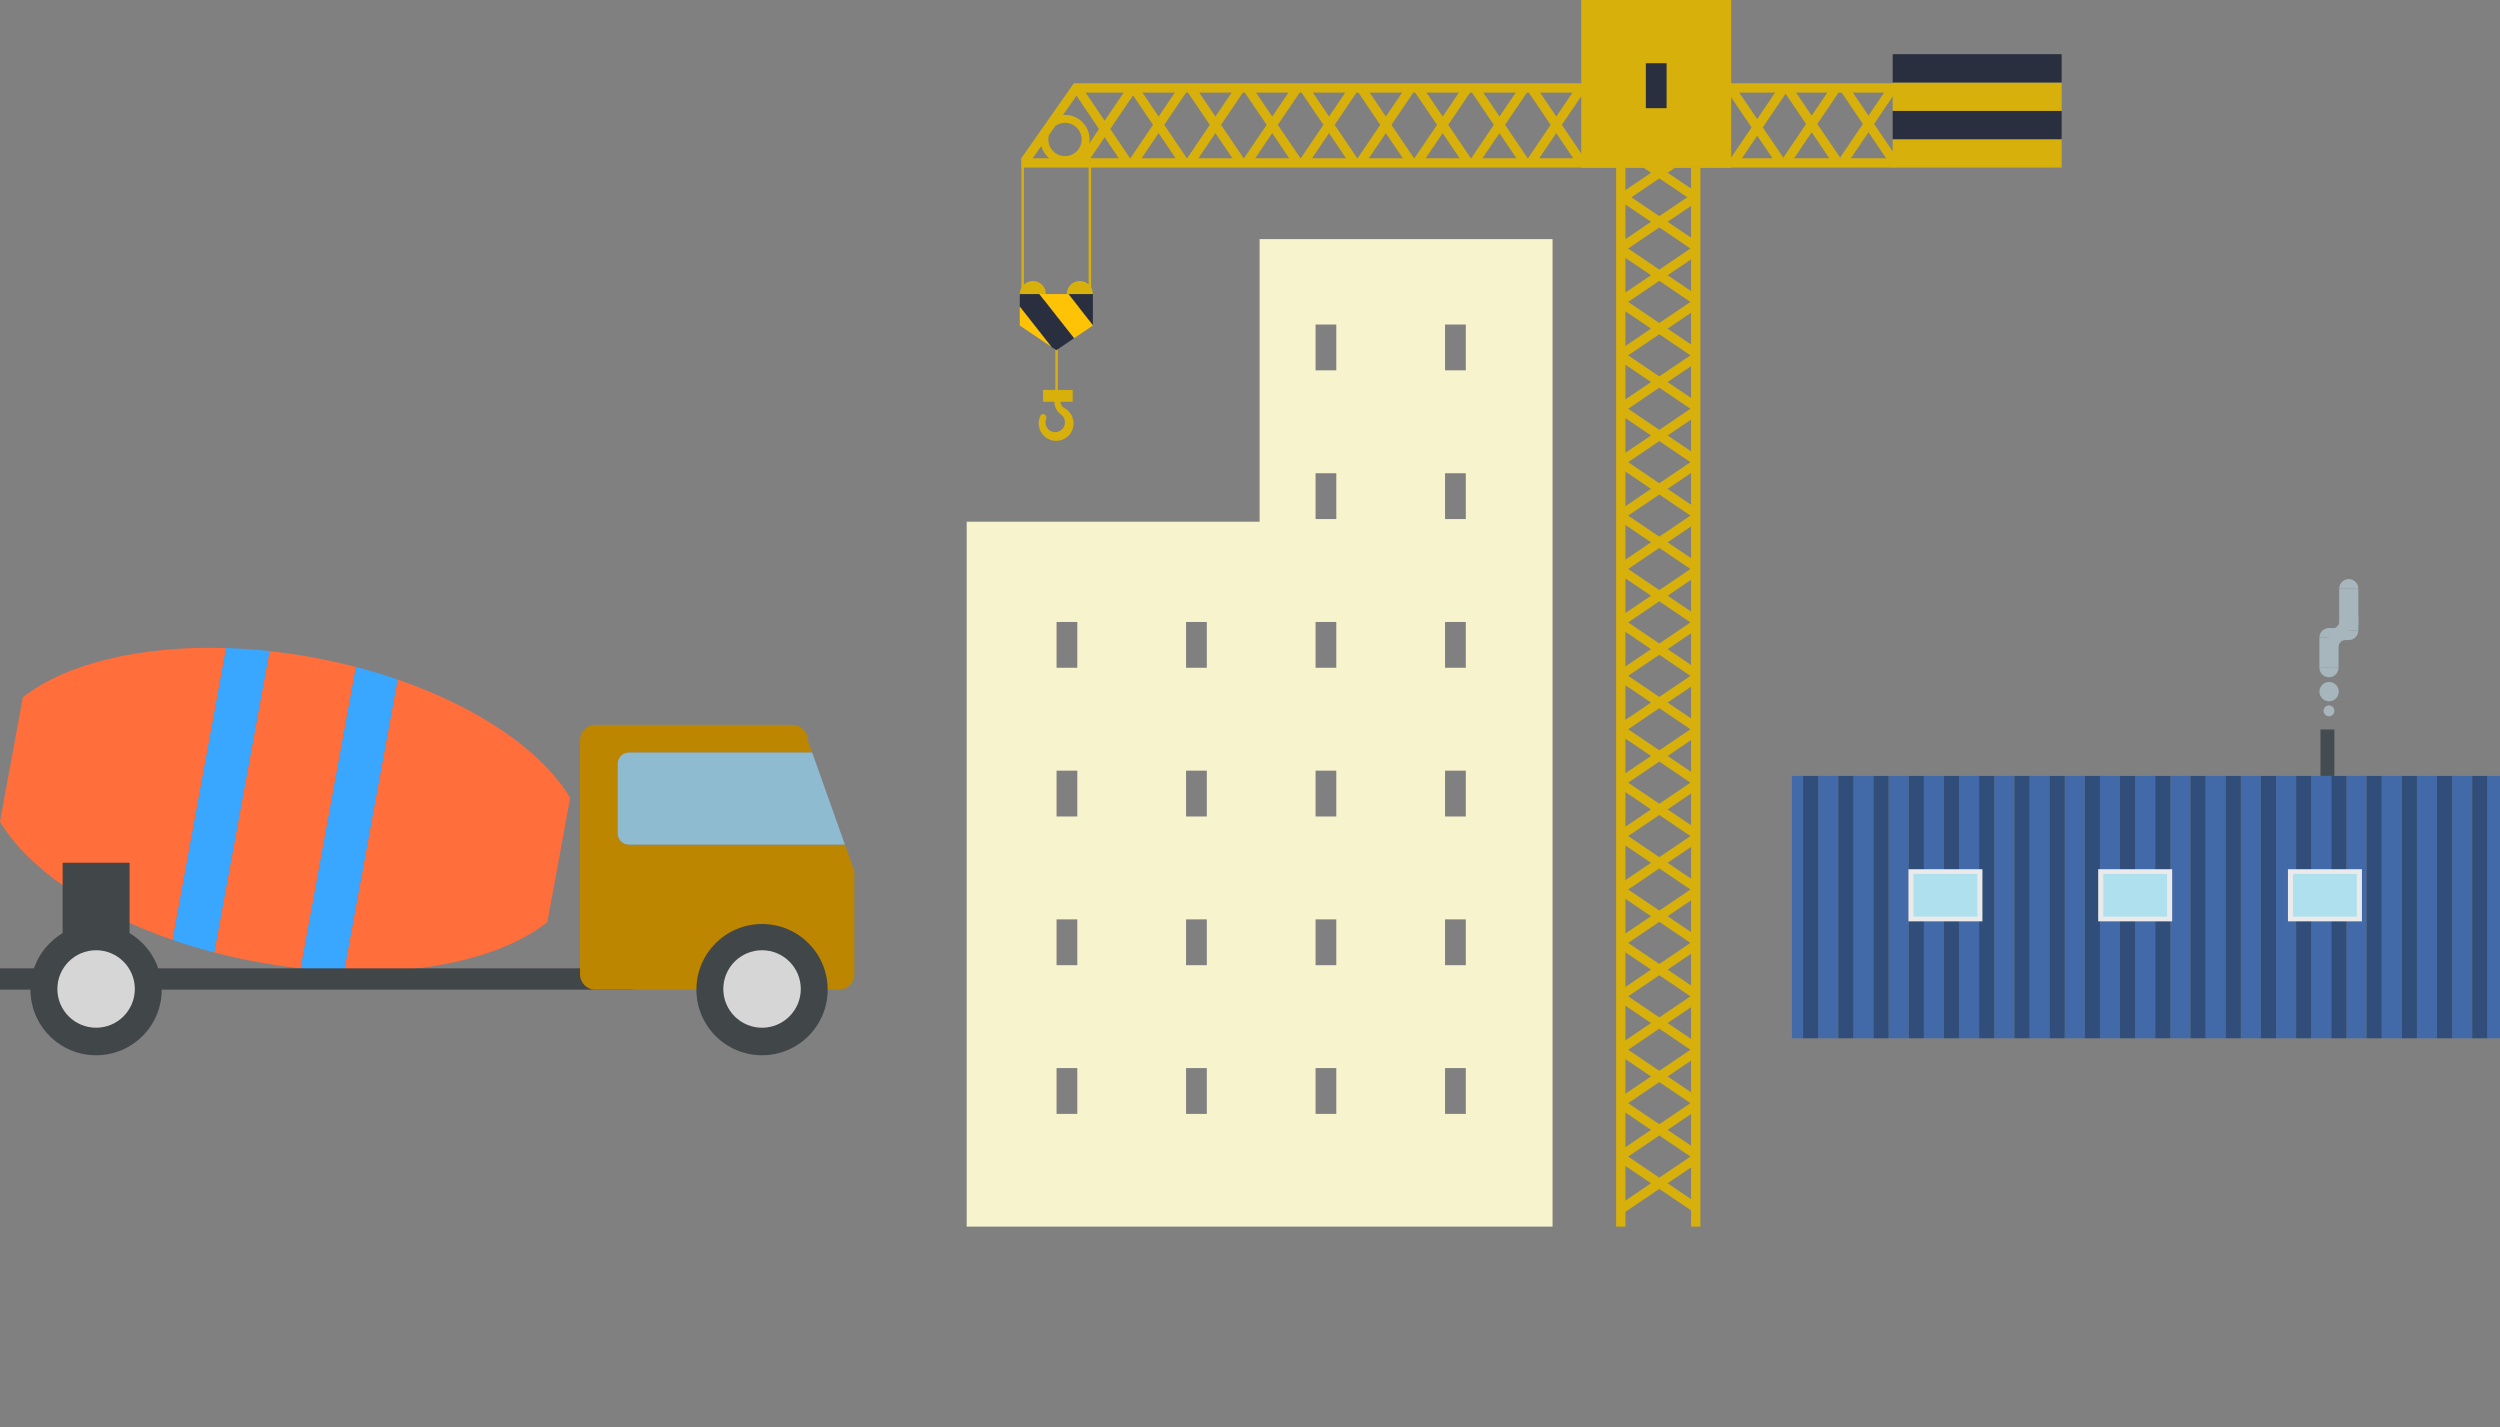 <?xml version="1.0" encoding="utf-8"?>
<!-- Generator: Adobe Illustrator 16.0.0, SVG Export Plug-In . SVG Version: 6.00 Build 0)  -->
<!DOCTYPE svg PUBLIC "-//W3C//DTD SVG 1.1//EN" "http://www.w3.org/Graphics/SVG/1.1/DTD/svg11.dtd">
<svg version="1.1" id="Layer_1" xmlns="http://www.w3.org/2000/svg" xmlns:xlink="http://www.w3.org/1999/xlink" x="0px" y="0px"
	 width="631.211px" height="360.4px" viewBox="0 0 631.211 360.4" enable-background="new 0 0 631.211 360.4" xml:space="preserve">
<rect x="0" y="0" width="631.211" height="360.4" fill="#808080" stroke="none"/>
<g>
	<rect x="257.896" y="39.955" fill="#D8B00B" width="0.626" height="34.711"/>
	<rect x="274.86" y="39.955" fill="#D8B00B" width="0.627" height="34.711"/>
	<rect x="257.896" y="39.955" fill="#D8B00B" width="220.345" height="2.348"/>
	
		<rect x="417.715" y="32.395" transform="matrix(-0.56 -0.828 0.828 -0.56 617.624 414.749)" fill="#D8B00B" width="2.348" height="22.115"/>
	
		<rect x="417.838" y="32.394" transform="matrix(0.56 -0.828 0.828 0.56 148.228 366.153)" fill="#D8B00B" width="2.348" height="22.117"/>
	
		<rect x="406.046" y="20.401" transform="matrix(0.828 -0.56 0.56 0.828 52.331 233.626)" fill="#4C7C84" width="2.352" height="22.115"/>
	
		<rect x="406.046" y="20.534" transform="matrix(0.828 0.56 -0.56 0.828 87.595 -222.703)" fill="#4C7C84" width="2.351" height="22.118"/>
	
		<rect x="456.263" y="20.398" transform="matrix(0.828 -0.561 0.561 0.828 61.053 261.929)" fill="#D8B00B" width="2.352" height="22.117"/>
	
		<rect x="441.937" y="20.406" transform="matrix(0.828 -0.561 0.561 0.828 58.649 254.01)" fill="#D8B00B" width="2.35" height="22.117"/>
	
		<rect x="456.282" y="20.517" transform="matrix(0.828 0.56 -0.56 0.828 96.29 -250.954)" fill="#D8B00B" width="2.349" height="22.115"/>
	
		<rect x="443.095" y="20.536" transform="matrix(0.828 0.56 -0.56 0.828 93.955 -243.457)" fill="#D8B00B" width="2.351" height="22.117"/>
	
		<rect x="470.626" y="20.406" transform="matrix(0.828 -0.561 0.561 0.828 63.589 270.105)" fill="#D8B00B" width="2.35" height="22.116"/>
	
		<rect x="470.625" y="20.516" transform="matrix(0.828 0.56 -0.56 0.828 98.754 -258.992)" fill="#D8B00B" width="2.349" height="22.117"/>
	<rect x="399.243" y="-0.299" fill="#D8B00B" width="37.854" height="42.66"/>
	<rect x="477.872" y="35.158" fill="#D8B00B" width="42.658" height="7.154"/>
	<rect x="477.872" y="28" fill="#2A2F3F" width="42.658" height="7.152"/>
	<rect x="477.872" y="20.839" fill="#D8B00B" width="42.658" height="7.15"/>
	<rect x="477.872" y="13.68" fill="#2A2F3F" width="42.658" height="7.15"/>
	<path fill="#D8B00B" d="M479.562,23.38v-2.35H271.27v0.1l-0.155-0.1L257.896,39.9l1.979,1.294l3.038-4.334
		c0.723,2.627,3.127,4.562,5.98,4.562c1.384,0,2.658-0.46,3.692-1.229l1.767,1.197l4.552-6.725l4.476,6.613l1.946-1.318
		l-5.002-7.389l5.753-8.5l5.041,7.445l-5.792,8.555l1.946,1.318l5.263-7.777l5.189,7.666l1.945-1.318l-5.715-8.443l5.51-8.139h0.485
		l5.513,8.139l-5.793,8.555l1.946,1.318l5.264-7.777l5.189,7.666l1.945-1.318l-5.716-8.443l5.51-8.139h0.486l5.512,8.139
		l-5.792,8.555l1.945,1.318l5.265-7.777l5.188,7.666l1.945-1.318l-5.717-8.443l5.512-8.139h0.483l5.513,8.139l-5.791,8.555
		l1.944,1.318l5.267-7.777l5.188,7.666l1.947-1.318l-5.717-8.443l5.512-8.139h0.484l5.51,8.139l-5.789,8.555l1.943,1.318
		l5.266-7.777l5.188,7.666l1.946-1.318l-5.717-8.443l5.51-8.139h0.486l5.512,8.139l-5.791,8.555l1.945,1.318l5.264-7.777
		l5.188,7.666l1.945-1.318l-5.716-8.443l5.511-8.139h0.485l5.511,8.139l-5.791,8.555l1.946,1.318l5.263-7.777l5.188,7.666
		l1.944-1.318l-5.715-8.443l5.51-8.139h0.484l5.512,8.139l-5.791,8.555l1.945,1.318l5.266-7.777l5.188,7.666l1.945-1.318
		l-5.715-8.443l5.51-8.139h79.693V23.38H479.562z M268.894,39.421c-2.32,0-4.207-1.887-4.207-4.207c0-0.383,0.056-0.752,0.152-1.104
		l1.63-2.326c0.686-0.484,1.522-0.773,2.424-0.773c2.319,0,4.206,1.887,4.206,4.205C273.1,37.535,271.213,39.421,268.894,39.421z
		 M275.014,36.225c0.054-0.33,0.089-0.666,0.089-1.01c0-3.423-2.786-6.209-6.209-6.209c-0.168,0-0.331,0.012-0.497,0.025
		l3.403-4.857l5.685,8.4L275.014,36.225z M274.101,23.38h9.608l-4.804,7.096L274.101,23.38z M292.535,29.424l-4.09-6.043h8.182
		L292.535,29.424z M306.879,29.424l-4.09-6.043h8.182L306.879,29.424z M321.223,29.424l-4.092-6.043h8.186L321.223,29.424z
		 M335.568,29.424l-4.092-6.043h8.183L335.568,29.424z M349.913,29.424l-4.093-6.043h8.185L349.913,29.424z M364.254,29.424
		l-4.09-6.043h8.184L364.254,29.424z M378.6,29.424l-4.092-6.043h8.184L378.6,29.424z M392.943,29.424l-4.09-6.043h8.183
		L392.943,29.424z"/>
	<rect x="415.549" y="15.958" fill="#2A2F3F" width="5.24" height="11.355"/>
	<circle fill="#D8B00B" cx="260.782" cy="74.25" r="3.305"/>
	<circle fill="#D8B00B" cx="272.632" cy="74.25" r="3.306"/>
	<path fill="#D8B00B" d="M270.751,105.296c-0.314-0.797-0.855-1.498-1.572-1.998c-0.216-0.152-0.45-0.285-0.698-0.398
		c-0.435-0.369-0.707-0.9-0.754-1.473h3.112V99.13v-0.678h-3.318h-0.434V78.611h-0.627v19.842h-3.124v2.975h2.727h0.151
		c-0.004,0.371,0.041,0.736,0.14,1.088c0.229,0.816,0.721,1.543,1.408,2.061c0.067,0.051,0.135,0.102,0.204,0.148
		c0.758,0.607,1.114,1.63,0.824,2.619c-0.385,1.305-1.755,2.051-3.062,1.666c-1.305-0.385-2.051-1.756-1.667-3.059
		c0.006-0.021,0.014-0.039,0.02-0.057c0.039-0.064,0.072-0.131,0.095-0.207c0.006-0.021,0.007-0.045,0.012-0.07
		c0.094-0.442-0.165-0.891-0.606-1.02c-0.269-0.08-0.542-0.021-0.754,0.129c-0.147,0.26-0.268,0.537-0.362,0.832
		c-0.011,0.033-0.024,0.064-0.035,0.101c-0.688,2.333,0.645,4.78,2.977,5.468c2.333,0.689,4.782-0.646,5.469-2.977
		C271.167,107.171,271.097,106.176,270.751,105.296z"/>
	<path fill="#F7F4CD" d="M318.032,60.375v71.349h-73.961v177.972h147.924V60.375H318.032z M272.004,281.244h-5.242v-11.57h5.242
		V281.244z M272.004,243.697h-5.242v-11.57h5.242V243.697z M272.004,206.15h-5.242v-11.572h5.242V206.15z M272.004,168.604h-5.242
		v-11.569h5.242V168.604z M304.703,281.244h-5.242v-11.57h5.242V281.244z M304.703,243.697h-5.242v-11.57h5.242V243.697z
		 M304.703,206.15h-5.242v-11.572h5.242V206.15z M304.703,168.604h-5.242v-11.569h5.242V168.604z M337.398,281.244h-5.241v-11.57
		h5.241V281.244z M337.398,243.697h-5.241v-11.57h5.241V243.697z M337.398,206.15h-5.241v-11.572h5.241V206.15z M337.398,168.604
		h-5.241v-11.569h5.241V168.604z M337.398,131.056h-5.241v-11.569h5.241V131.056z M337.398,93.508h-5.241v-11.57h5.241V93.508z
		 M370.096,281.244h-5.242v-11.57h5.242V281.244z M370.096,243.697h-5.242v-11.57h5.242V243.697z M370.096,206.15h-5.242v-11.572
		h5.242V206.15z M370.096,168.604h-5.242v-11.569h5.242V168.604z M370.096,131.056h-5.242v-11.569h5.242V131.056z M370.096,93.508
		h-5.242v-11.57h5.242V93.508z"/>
	<g>
		<polygon fill="#2A2F3F" points="275.938,74.25 269.785,74.25 275.938,82.07 		"/>
		<polygon fill="#FFC306" points="262.407,74.25 271.178,85.397 275.938,82.185 275.938,82.121 269.747,74.25 		"/>
		<polygon fill="#261D19" points="269.785,74.25 269.747,74.25 275.938,82.121 275.938,82.07 		"/>
		<polygon fill="#2A2F3F" points="257.478,74.25 257.478,77.359 265.575,87.652 266.707,88.419 271.152,85.414 262.368,74.25 		"/>
		<polygon fill="#261D19" points="262.368,74.25 271.152,85.414 271.178,85.397 262.407,74.25 		"/>
		<polygon fill="#FFC306" points="257.478,82.185 265.488,87.598 257.478,77.411 		"/>
		<polygon fill="#261D19" points="257.478,77.411 265.488,87.598 265.575,87.652 257.478,77.359 		"/>
	</g>
	<polygon fill="none" points="426.969,140.932 426.969,132.912 421.043,136.921 	"/>
	<polygon fill="none" points="426.969,154.417 426.969,146.397 421.043,150.41 	"/>
	<polygon fill="none" points="418.95,70.908 411.086,76.232 418.95,81.557 426.815,76.232 	"/>
	<polygon fill="none" points="418.95,108.53 426.815,103.207 418.95,97.88 411.086,103.207 	"/>
	<polygon fill="none" points="418.95,95.044 426.815,89.719 418.95,84.394 411.086,89.719 	"/>
	<polygon fill="none" points="418.95,135.501 426.815,130.179 418.95,124.853 411.086,130.179 	"/>
	<polygon fill="none" points="418.95,122.016 426.815,116.69 418.95,111.367 411.086,116.69 	"/>
	<polygon fill="none" points="418.95,162.477 426.815,157.15 418.95,151.826 411.086,157.15 	"/>
	<polygon fill="none" points="418.95,148.988 426.815,143.664 418.95,138.339 411.086,143.664 	"/>
	<polygon fill="none" points="410.395,146.035 410.395,154.781 416.854,150.41 	"/>
	<polygon fill="none" points="426.969,51.99 421.043,56.003 426.969,60.014 	"/>
	<polygon fill="none" points="426.969,73.5 426.969,65.478 421.043,69.488 	"/>
	<polygon fill="none" points="426.969,86.986 426.969,78.964 421.043,82.976 	"/>
	<polygon fill="none" points="426.969,127.445 426.969,119.424 421.043,123.435 	"/>
	<polygon fill="none" points="418.95,68.07 426.815,62.746 418.95,57.419 411.086,62.746 	"/>
	<polygon fill="none" points="410.395,132.549 410.395,141.294 416.854,136.921 	"/>
	<polygon fill="none" points="426.969,100.473 426.969,92.451 421.043,96.462 	"/>
	<polygon fill="none" points="426.969,113.958 426.969,105.937 421.043,109.949 	"/>
	<polygon fill="none" points="410.395,51.628 410.395,60.375 416.854,56.003 	"/>
	<polygon fill="none" points="410.395,119.063 410.395,127.807 416.854,123.435 	"/>
	<polygon fill="none" points="410.395,92.09 410.395,100.833 416.854,96.462 	"/>
	<polygon fill="none" points="410.395,105.576 410.395,114.32 416.854,109.949 	"/>
	<polygon fill="none" points="410.395,65.117 410.395,73.861 416.854,69.488 	"/>
	<polygon fill="none" points="410.395,78.603 410.395,87.348 416.854,82.976 	"/>
	<path fill="#D8B00B" d="M410.395,305.969v0.002l8.556-5.793l8.02,5.43v4.095h2.353V42.303h-2.353v6.854l-8.02,5.428l-8.443-5.715
		l-0.108,0.164v-8.531h-2.351v269.199h2.351v-3.731h-0.004V305.969z M411.086,292.016l7.863-5.324l7.865,5.324l-7.865,5.326
		L411.086,292.016z M426.815,89.719l-7.865,5.326l-7.863-5.326l7.863-5.324L426.815,89.719z M411.086,76.232l7.863-5.325
		l7.865,5.325l-7.865,5.323L411.086,76.232z M426.815,103.207l-7.865,5.323l-7.863-5.323l7.863-5.326L426.815,103.207z
		 M426.815,116.69l-7.865,5.324l-7.863-5.324l7.863-5.324L426.815,116.69z M426.815,130.179l-7.865,5.323l-7.863-5.323l7.863-5.325
		L426.815,130.179z M426.815,143.664l-7.865,5.324l-7.863-5.324l7.863-5.324L426.815,143.664z M426.815,157.15l-7.865,5.326
		l-7.863-5.326l7.863-5.325L426.815,157.15z M426.815,170.639l-7.865,5.324l-7.863-5.324l7.863-5.326L426.815,170.639z
		 M426.815,184.125l-7.865,5.324l-7.863-5.324l7.863-5.324L426.815,184.125z M426.815,197.611l-7.865,5.322l-7.863-5.322
		l7.863-5.324L426.815,197.611z M426.815,211.098l-7.865,5.324l-7.863-5.324l7.863-5.324L426.815,211.098z M426.815,224.584
		l-7.865,5.324l-7.863-5.324l7.863-5.324L426.815,224.584z M426.815,238.07l-7.865,5.326l-7.863-5.326l7.863-5.324L426.815,238.07z
		 M426.815,251.555l-7.865,5.326l-7.863-5.326l7.863-5.322L426.815,251.555z M426.815,265.043l-7.865,5.324l-7.863-5.324
		l7.863-5.322L426.815,265.043z M426.815,278.529l-7.865,5.326l-7.863-5.326l7.863-5.324L426.815,278.529z M426.969,302.77
		l-5.926-4.01l5.926-4.012V302.77z M426.969,289.283l-5.926-4.01l5.926-4.01V289.283z M426.969,275.797l-5.926-4.01l5.926-4.012
		V275.797z M426.969,262.311l-5.926-4.01l5.926-4.012V262.311z M426.969,248.824l-5.926-4.01l5.926-4.013V248.824z M426.969,235.338
		l-5.926-4.01l5.926-4.01V235.338z M426.969,221.852l-5.926-4.01l5.926-4.014V221.852z M426.969,208.365l-5.926-4.01l5.926-4.01
		V208.365z M426.969,194.877l-5.926-4.01l5.926-4.01V194.877z M426.969,181.393l-5.926-4.014l5.926-4.01V181.393z M426.969,167.906
		l-5.926-4.012l5.926-4.013V167.906z M426.969,154.417l-5.926-4.008l5.926-4.012V154.417z M426.969,140.932l-5.926-4.01l5.926-4.01
		V140.932z M426.969,127.445l-5.926-4.01l5.926-4.012V127.445z M426.969,113.958l-5.926-4.01l5.926-4.012V113.958z M426.969,100.473
		l-5.926-4.01l5.926-4.012V100.473z M426.969,86.986l-5.926-4.01l5.926-4.012V86.986z M426.969,73.5l-5.926-4.012l5.926-4.01V73.5z
		 M426.969,51.99v8.023l-5.926-4.01L426.969,51.99z M426.815,62.746l-7.865,5.324l-7.863-5.324l7.863-5.326L426.815,62.746z
		 M410.395,51.628l6.459,4.375l-6.459,4.371V51.628z M410.395,65.117l6.459,4.371l-6.459,4.373V65.117z M410.395,78.603l6.459,4.373
		l-6.459,4.371V78.603z M410.395,92.09l6.459,4.373l-6.459,4.371V92.09z M410.395,105.576l6.459,4.373l-6.459,4.371V105.576z
		 M410.395,119.063l6.459,4.371l-6.459,4.371V119.063z M410.395,132.549l6.459,4.373l-6.459,4.373V132.549z M410.395,146.035
		l6.459,4.375l-6.459,4.371V146.035z M410.395,159.521l6.459,4.373l-6.459,4.373V159.521z M410.395,173.01l6.459,4.371l-6.459,4.373
		V173.01z M410.395,186.496l6.459,4.371l-6.459,4.373V186.496z M410.395,199.982l6.459,4.373l-6.459,4.371V199.982z
		 M410.395,213.469l6.459,4.373l-6.459,4.369V213.469z M410.395,226.955l6.459,4.373l-6.459,4.371V226.955z M410.395,240.441
		l6.459,4.373l-6.459,4.371V240.441z M410.395,253.93l6.459,4.371l-6.459,4.371V253.93z M410.395,267.416l6.459,4.371l-6.459,4.371
		V267.416z M410.395,280.9l6.459,4.373l-6.459,4.373V280.9z M410.395,294.389l6.459,4.371l-6.459,4.373V294.389z"/>
</g>
<g>
	<g>
		<path fill="#FF6E3B" d="M5.763,176.062L0,207.463c7.073,11.768,22.95,22.752,43.568,29.854l13.525-73.692
			C35.295,162.943,16.554,167.572,5.763,176.062z"/>
		<path fill="#FF6E3B" d="M79.033,166c-3.705-0.68-7.373-1.213-10.983-1.605l-13.965,76.092c3.514,0.916,7.132,1.722,10.837,2.402
			c3.705,0.68,7.373,1.211,10.982,1.604L89.869,168.4C86.355,167.484,82.737,166.68,79.033,166z"/>
		<path fill="#FF6E3B" d="M100.386,171.568l-13.524,73.692c21.796,0.683,40.539-3.946,51.33-12.438l5.762-31.398
			C136.88,189.654,121.005,178.674,100.386,171.568z"/>
		<path fill="#39A6FF" d="M57.093,163.623l-13.525,73.693c3.383,1.166,6.896,2.227,10.517,3.17l13.965-76.092
			C64.33,163.99,60.67,163.736,57.093,163.623z"/>
		<path fill="#39A6FF" d="M89.869,168.398l-13.965,76.094c3.721,0.404,7.38,0.658,10.958,0.771l13.524-73.693
			C97.002,170.404,93.491,169.344,89.869,168.398z"/>
	</g>
	<rect y="244.492" fill="#414649" width="159.833" height="5.375"/>
	<rect x="15.813" y="217.826" fill="#414649" width="16.902" height="26.666"/>
	<path fill="#BC8600" d="M155.959,210.43v-17.604c0-1.556,1.262-2.816,2.818-2.816h46.287l-1.114-3.137
		c0-2.125-1.722-3.847-3.847-3.847H150.3c-2.125,0-3.847,1.722-3.847,3.847v59.147c0,2.125,1.722,3.851,3.847,3.851h61.553
		c2.125,0,3.847-1.726,3.847-3.851v-26.082l-2.377-6.688h-54.545C157.221,213.248,155.959,211.984,155.959,210.43z"/>
	<path fill="#8FBBD1" d="M158.777,190.006c-1.556,0-2.818,1.264-2.818,2.818v17.605c0,1.555,1.262,2.815,2.818,2.815h54.545
		l-8.258-23.242h-46.287V190.006z"/>
	<g>
		<circle fill="#414649" cx="192.405" cy="249.868" r="16.571"/>
		<circle fill="#D6D6D6" cx="192.405" cy="249.703" r="9.781"/>
	</g>
	<g>
		<circle fill="#414649" cx="24.264" cy="249.868" r="16.571"/>
		<circle fill="#D6D6D6" cx="24.263" cy="249.702" r="9.78"/>
	</g>
</g>
<g>
	<rect x="585.881" y="184.184" fill="#444C51" width="3.516" height="11.728"/>
	<g>
		<path fill="#A6B6BC" d="M595.442,148.617c0-1.334-1.082-2.416-2.416-2.416c-1.336,0-2.418,1.082-2.418,2.416"/>
		<path fill="#A6B6BC" d="M590.608,159.191c0,1.334,1.084,2.416,2.418,2.416s2.416-1.082,2.416-2.416"/>
		<path fill="#A6B6BC" d="M585.614,168.584c0,1.334,1.082,2.416,2.416,2.416s2.416-1.082,2.416-2.416"/>
		<path fill="#A6B6BC" d="M590.446,160.984c0-1.336-1.082-2.418-2.416-2.418c-1.336,0-2.416,1.082-2.416,2.418"/>
		<path fill="#A6B6BC" d="M590.635,156.895c0,0.965-0.783,1.748-1.75,1.748h3.119v-1.748H590.635z"/>
		<path fill="#A6B6BC" d="M590.44,163.359c0-0.965,0.782-1.748,1.75-1.748h-3.119v1.748H590.44z"/>
		<rect x="591.958" y="155.73" fill="#A6B6BC" width="3.484" height="2.039"/>
		<rect x="590.608" y="148.617" fill="#A6B6BC" width="4.834" height="10.574"/>
		<rect x="585.614" y="160.984" fill="#A6B6BC" width="4.832" height="7.6"/>
		<rect x="587.975" y="158.566" fill="#A6B6BC" width="5.052" height="3.041"/>
		<circle fill="#A6B6BC" cx="588.057" cy="174.625" r="2.443"/>
		<circle fill="#A6B6BC" cx="588.03" cy="179.474" r="1.368"/>
	</g>
	<rect x="539.1" y="195.91" fill="#436AA8" width="5.062" height="66.246"/>
	<rect x="459.075" y="195.91" fill="#436AA8" width="5.059" height="66.246"/>
	<rect x="574.668" y="195.91" fill="#436AA8" width="5.059" height="66.246"/>
	<rect x="583.561" y="195.91" fill="#436AA8" width="5.06" height="66.246"/>
	<rect x="452.422" y="195.91" fill="#436AA8" width="2.818" height="66.246"/>
	<rect x="547.993" y="195.91" fill="#436AA8" width="5.059" height="66.246"/>
	<rect x="467.965" y="195.91" fill="#436AA8" width="5.062" height="66.246"/>
	<rect x="592.452" y="195.91" fill="#436AA8" width="5.061" height="66.246"/>
	<rect x="476.858" y="195.91" fill="#436AA8" width="5.059" height="66.246"/>
	<rect x="565.776" y="195.91" fill="#436AA8" width="5.061" height="66.246"/>
	<rect x="556.885" y="195.91" fill="#436AA8" width="5.06" height="66.246"/>
	<rect x="610.237" y="195.91" fill="#436AA8" width="5.059" height="66.246"/>
	<rect x="512.424" y="195.91" fill="#436AA8" width="5.062" height="66.246"/>
	<rect x="521.317" y="195.91" fill="#436AA8" width="5.059" height="66.246"/>
	<rect x="619.127" y="195.91" fill="#436AA8" width="5.061" height="66.246"/>
	<rect x="628.02" y="195.91" fill="#436AA8" width="3.191" height="66.246"/>
	<rect x="503.534" y="195.91" fill="#436AA8" width="5.059" height="66.246"/>
	<rect x="530.209" y="195.91" fill="#436AA8" width="5.059" height="66.246"/>
	<rect x="485.75" y="195.91" fill="#436AA8" width="5.059" height="66.246"/>
	<rect x="494.641" y="195.91" fill="#436AA8" width="5.06" height="66.246"/>
	<rect x="601.344" y="195.91" fill="#436AA8" width="5.06" height="66.246"/>
	<rect x="455.241" y="195.91" fill="#314E7A" width="3.834" height="66.246"/>
	<rect x="464.133" y="195.91" fill="#314E7A" width="3.832" height="66.246"/>
	<rect x="473.026" y="195.91" fill="#314E7A" width="3.832" height="66.246"/>
	<rect x="481.917" y="195.91" fill="#314E7A" width="3.834" height="66.246"/>
	<rect x="490.809" y="195.91" fill="#314E7A" width="3.832" height="66.246"/>
	<rect x="499.7" y="195.91" fill="#314E7A" width="3.834" height="66.246"/>
	<rect x="508.592" y="195.91" fill="#314E7A" width="3.832" height="66.246"/>
	<rect x="517.485" y="195.91" fill="#314E7A" width="3.832" height="66.246"/>
	<rect x="526.375" y="195.91" fill="#314E7A" width="3.834" height="66.246"/>
	<rect x="535.268" y="195.91" fill="#314E7A" width="3.832" height="66.246"/>
	<rect x="544.161" y="195.91" fill="#314E7A" width="3.832" height="66.246"/>
	<rect x="553.051" y="195.91" fill="#314E7A" width="3.834" height="66.246"/>
	<rect x="561.944" y="195.91" fill="#314E7A" width="3.832" height="66.246"/>
	<rect x="570.834" y="195.91" fill="#314E7A" width="3.834" height="66.246"/>
	<rect x="579.727" y="195.91" fill="#314E7A" width="3.834" height="66.246"/>
	<rect x="588.62" y="195.91" fill="#314E7A" width="3.832" height="66.246"/>
	<rect x="597.51" y="195.91" fill="#314E7A" width="3.834" height="66.246"/>
	<rect x="606.403" y="195.91" fill="#314E7A" width="3.834" height="66.246"/>
	<rect x="615.295" y="195.91" fill="#314E7A" width="3.832" height="66.246"/>
	<rect x="624.188" y="195.91" fill="#314E7A" width="3.832" height="66.246"/>
	<g>
		<g>
			<rect x="481.854" y="219.461" fill="#EAEAEA" width="18.677" height="13.164"/>
			<rect x="483.129" y="220.656" fill="#AEE0ED" width="16.104" height="10.771"/>
		</g>
		<g>
			<rect x="529.762" y="219.461" fill="#EAEAEA" width="18.679" height="13.164"/>
			<rect x="531.04" y="220.656" fill="#AEE0ED" width="16.102" height="10.771"/>
		</g>
		<g>
			<rect x="577.672" y="219.461" fill="#EAEAEA" width="18.676" height="13.164"/>
			<rect x="578.948" y="220.656" fill="#AEE0ED" width="16.104" height="10.771"/>
		</g>
	</g>
</g>
</svg>
